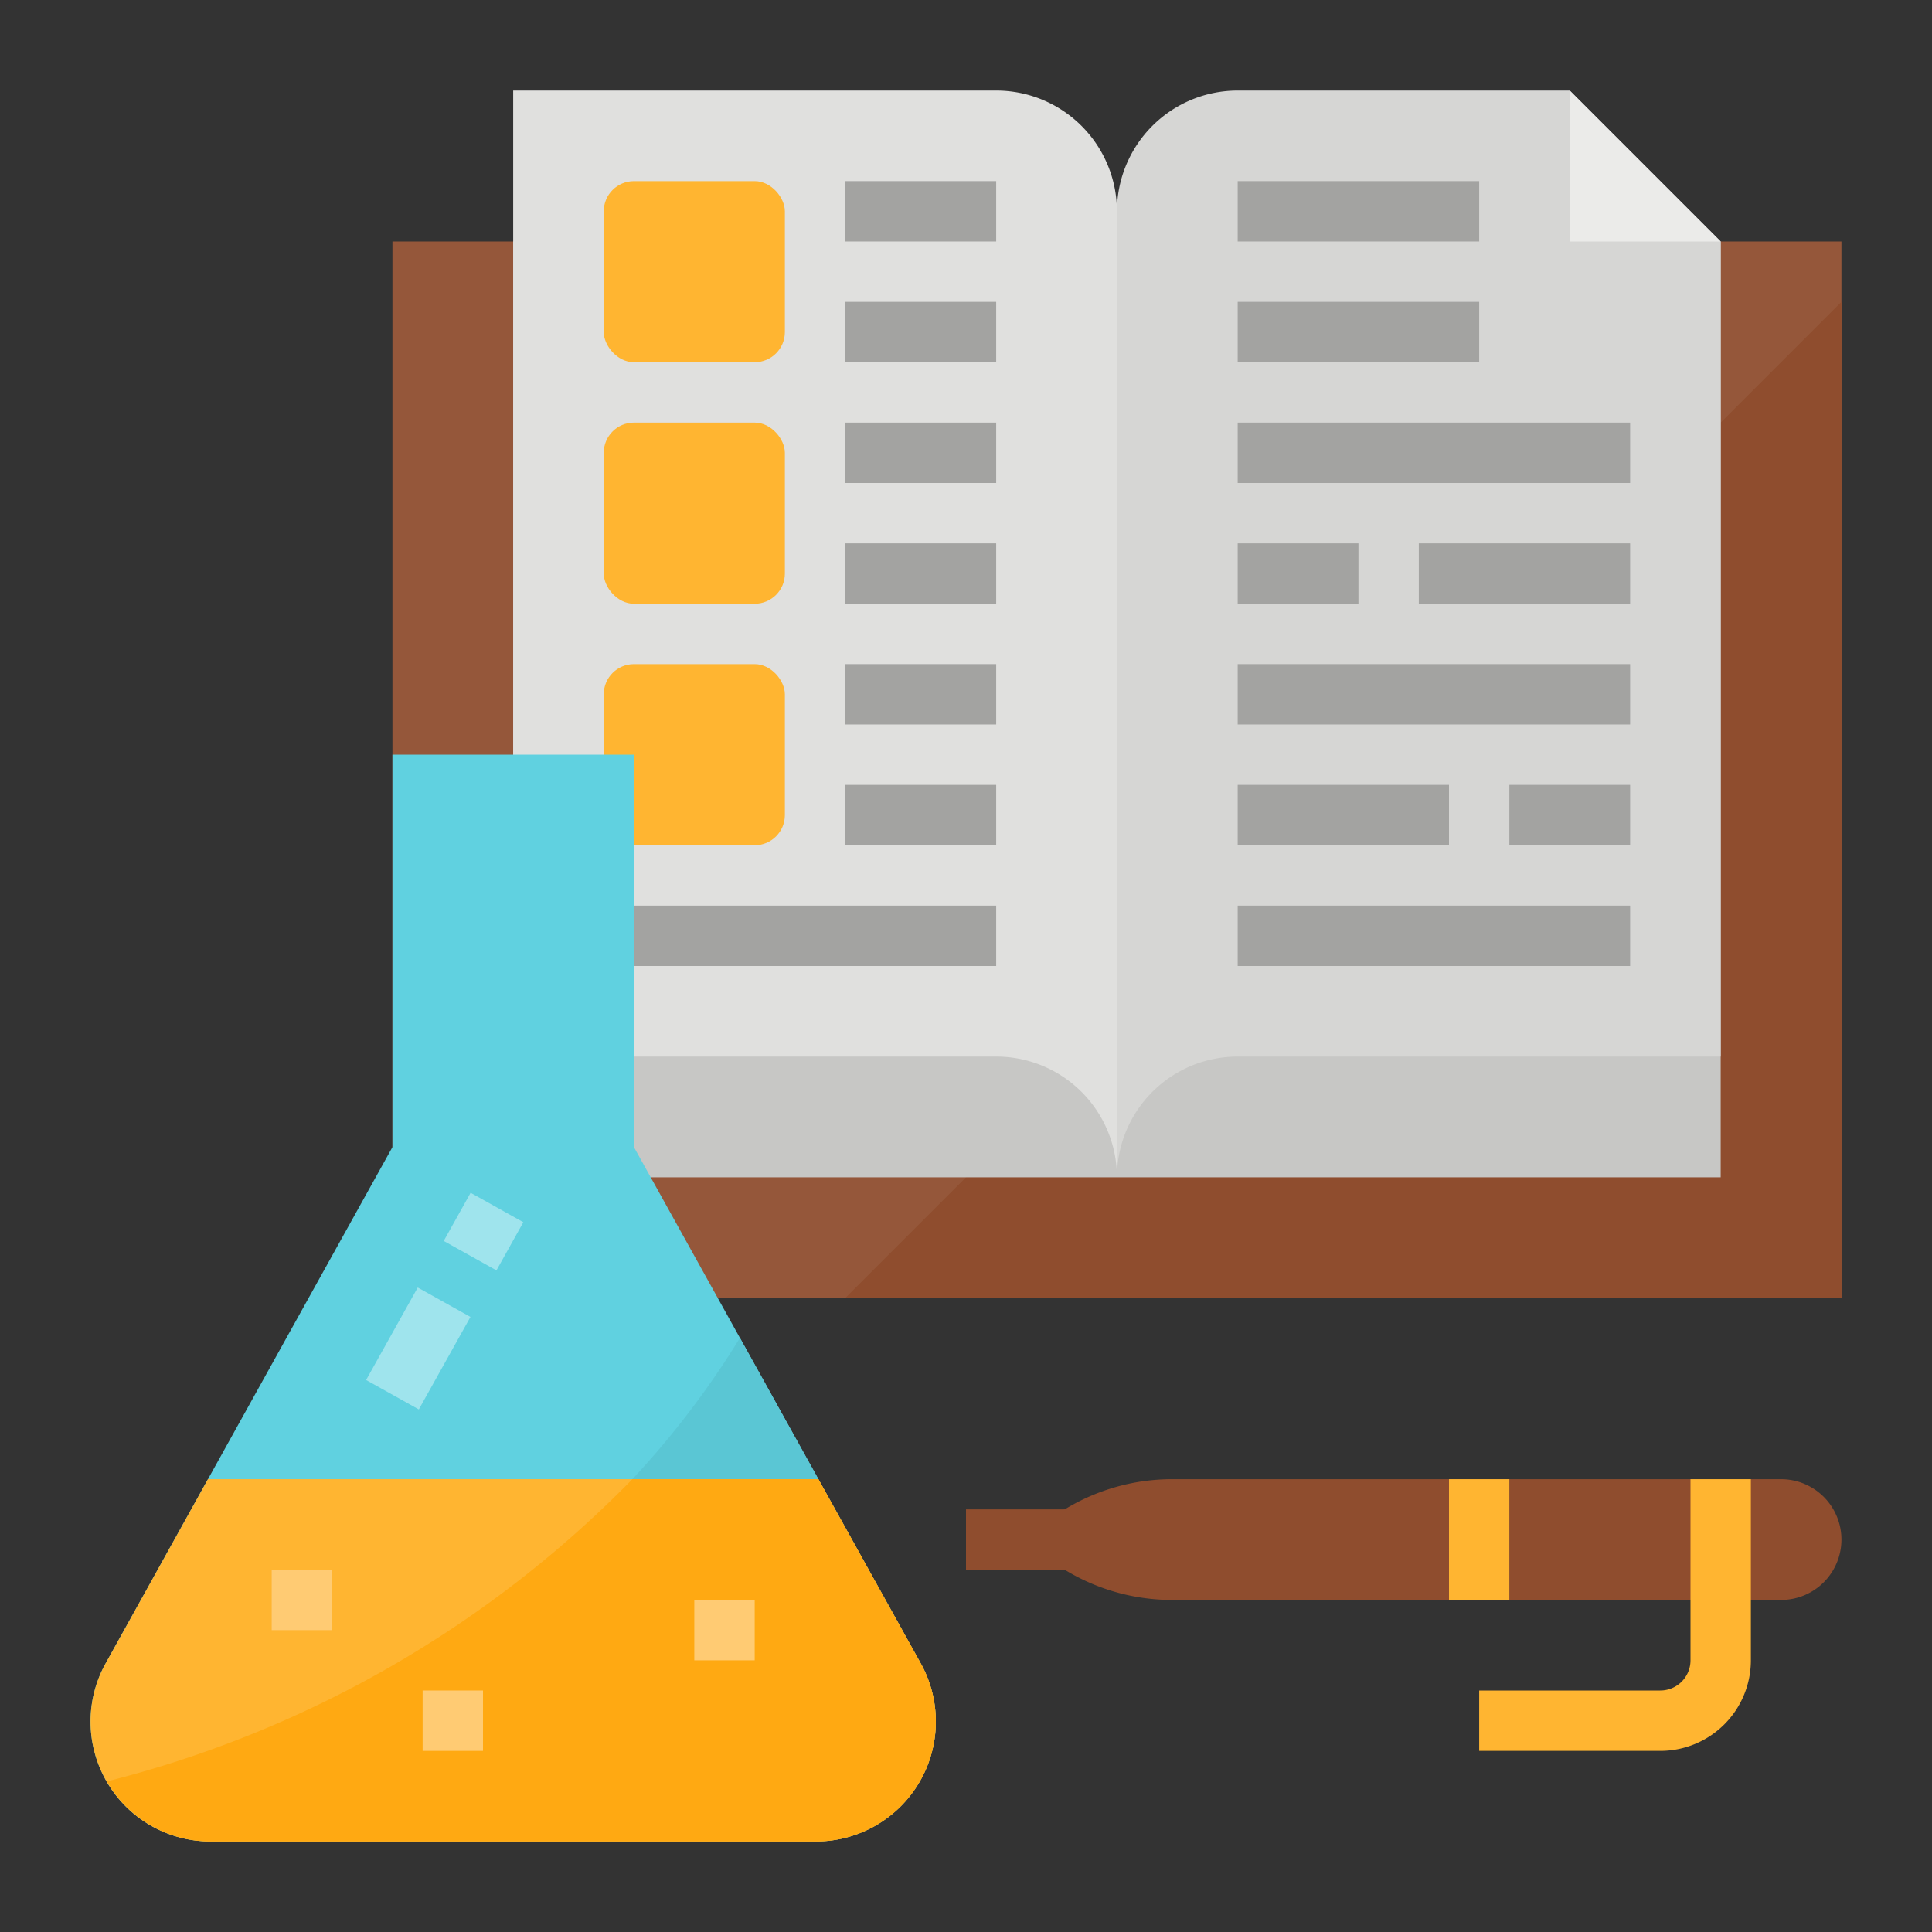 <svg xmlns="http://www.w3.org/2000/svg" viewBox="0 0 64 64"><rect x="0" y="0" width="64" height="64" fill="#333333" stroke="none"/><title>techbook-student-education-science</title><g id="flat"><rect x="13" y="8" width="48" height="35" style="fill:#95573a"/><polygon points="61 10 28 43 61 43 61 10" style="fill:#8f4d2e"/><rect x="17" y="8" width="20" height="31" style="fill:#c7c7c5"/><rect x="37" y="8" width="20" height="31" style="fill:#c7c7c5"/><path d="M37,39h0a4,4,0,0,0-4-4H17V3H33a4,4,0,0,1,4,4h0Z" style="fill:#e0e0de"/><path d="M37,39h0a4,4,0,0,1,4-4H57V8L52,3H41a4,4,0,0,0-4,4h0Z" style="fill:#d6d6d4"/><polygon points="52 8 57 8 52 3 52 8" style="fill:#ebebe9"/><rect x="20" y="6" width="6" height="6" rx="1" ry="1" style="fill:#ffb531"/><rect x="20" y="14" width="6" height="6" rx="1" ry="1" style="fill:#ffb531"/><rect x="20" y="22" width="6" height="6" rx="1" ry="1" style="fill:#ffb531"/><rect x="28" y="6" width="5" height="2" style="fill:#a3a3a1"/><rect x="28" y="10" width="5" height="2" style="fill:#a3a3a1"/><rect x="28" y="14" width="5" height="2" style="fill:#a3a3a1"/><rect x="28" y="18" width="5" height="2" style="fill:#a3a3a1"/><rect x="28" y="22" width="5" height="2" style="fill:#a3a3a1"/><rect x="28" y="26" width="5" height="2" style="fill:#a3a3a1"/><rect x="20" y="30" width="13" height="2" style="fill:#a3a3a1"/><rect x="41" y="6" width="8" height="2" style="fill:#a3a3a1"/><rect x="41" y="10" width="8" height="2" style="fill:#a3a3a1"/><rect x="41" y="14" width="13" height="2" style="fill:#a3a3a1"/><rect x="41" y="18" width="4" height="2" style="fill:#a3a3a1"/><rect x="41" y="22" width="13" height="2" style="fill:#a3a3a1"/><rect x="41" y="26" width="7" height="2" style="fill:#a3a3a1"/><rect x="41" y="30" width="13" height="2" style="fill:#a3a3a1"/><rect x="47" y="18" width="7" height="2" style="fill:#a3a3a1"/><rect x="50" y="26" width="4" height="2" style="fill:#a3a3a1"/><path d="M21,38V25H13V38L3.5,55.1A3.963,3.963,0,0,0,3,57.029H3A3.971,3.971,0,0,0,6.971,61H27.029A3.971,3.971,0,0,0,31,57.029h0a3.963,3.963,0,0,0-.5-1.928Z" style="fill:#60d1e0"/><path d="M27.111,49H6.889L3.5,55.1A3.97,3.97,0,0,0,6.971,61H27.029A3.97,3.97,0,0,0,30.5,55.1Z" style="fill:#ffb531"/><path d="M27.111,49l-2.6-4.681A29.139,29.139,0,0,1,20.947,49Z" style="fill:#5ac6d4"/><path d="M30.5,55.1,27.111,49H20.947a36.983,36.983,0,0,1-17.4,10.01A3.956,3.956,0,0,0,6.971,61H27.029A3.97,3.97,0,0,0,30.5,55.1Z" style="fill:#ffa912"/><rect x="15.103" y="39.798" width="1.827" height="2" transform="translate(-27.413 34.899) rotate(-60.831)" style="fill:#9fe4ed"/><rect x="12.101" y="43.67" width="3.509" height="2" transform="translate(-31.902 34.997) rotate(-60.831)" style="fill:#9fe4ed"/><rect x="9" y="52" width="2" height="2" style="fill:#ffcb73"/><rect x="14" y="56" width="2" height="2" style="fill:#ffcb73"/><rect x="23" y="53" width="2" height="2" style="fill:#ffcb73"/><rect x="32" y="50" width="4" height="2" style="fill:#8f4d2e"/><path d="M34,51h0a6.826,6.826,0,0,0,4.828,2H50V49H38.828A6.826,6.826,0,0,0,34,51Z" style="fill:#8f4d2e"/><path d="M50,49v4h9a2,2,0,0,0,2-2h0a2,2,0,0,0-2-2Z" style="fill:#8f4d2e"/><path d="M55,58H49V56h6a1,1,0,0,0,1-1V49h2v6A3,3,0,0,1,55,58Z" style="fill:#ffb531"/><rect x="48" y="49" width="2" height="4" style="fill:#ffb531"/></g></svg>